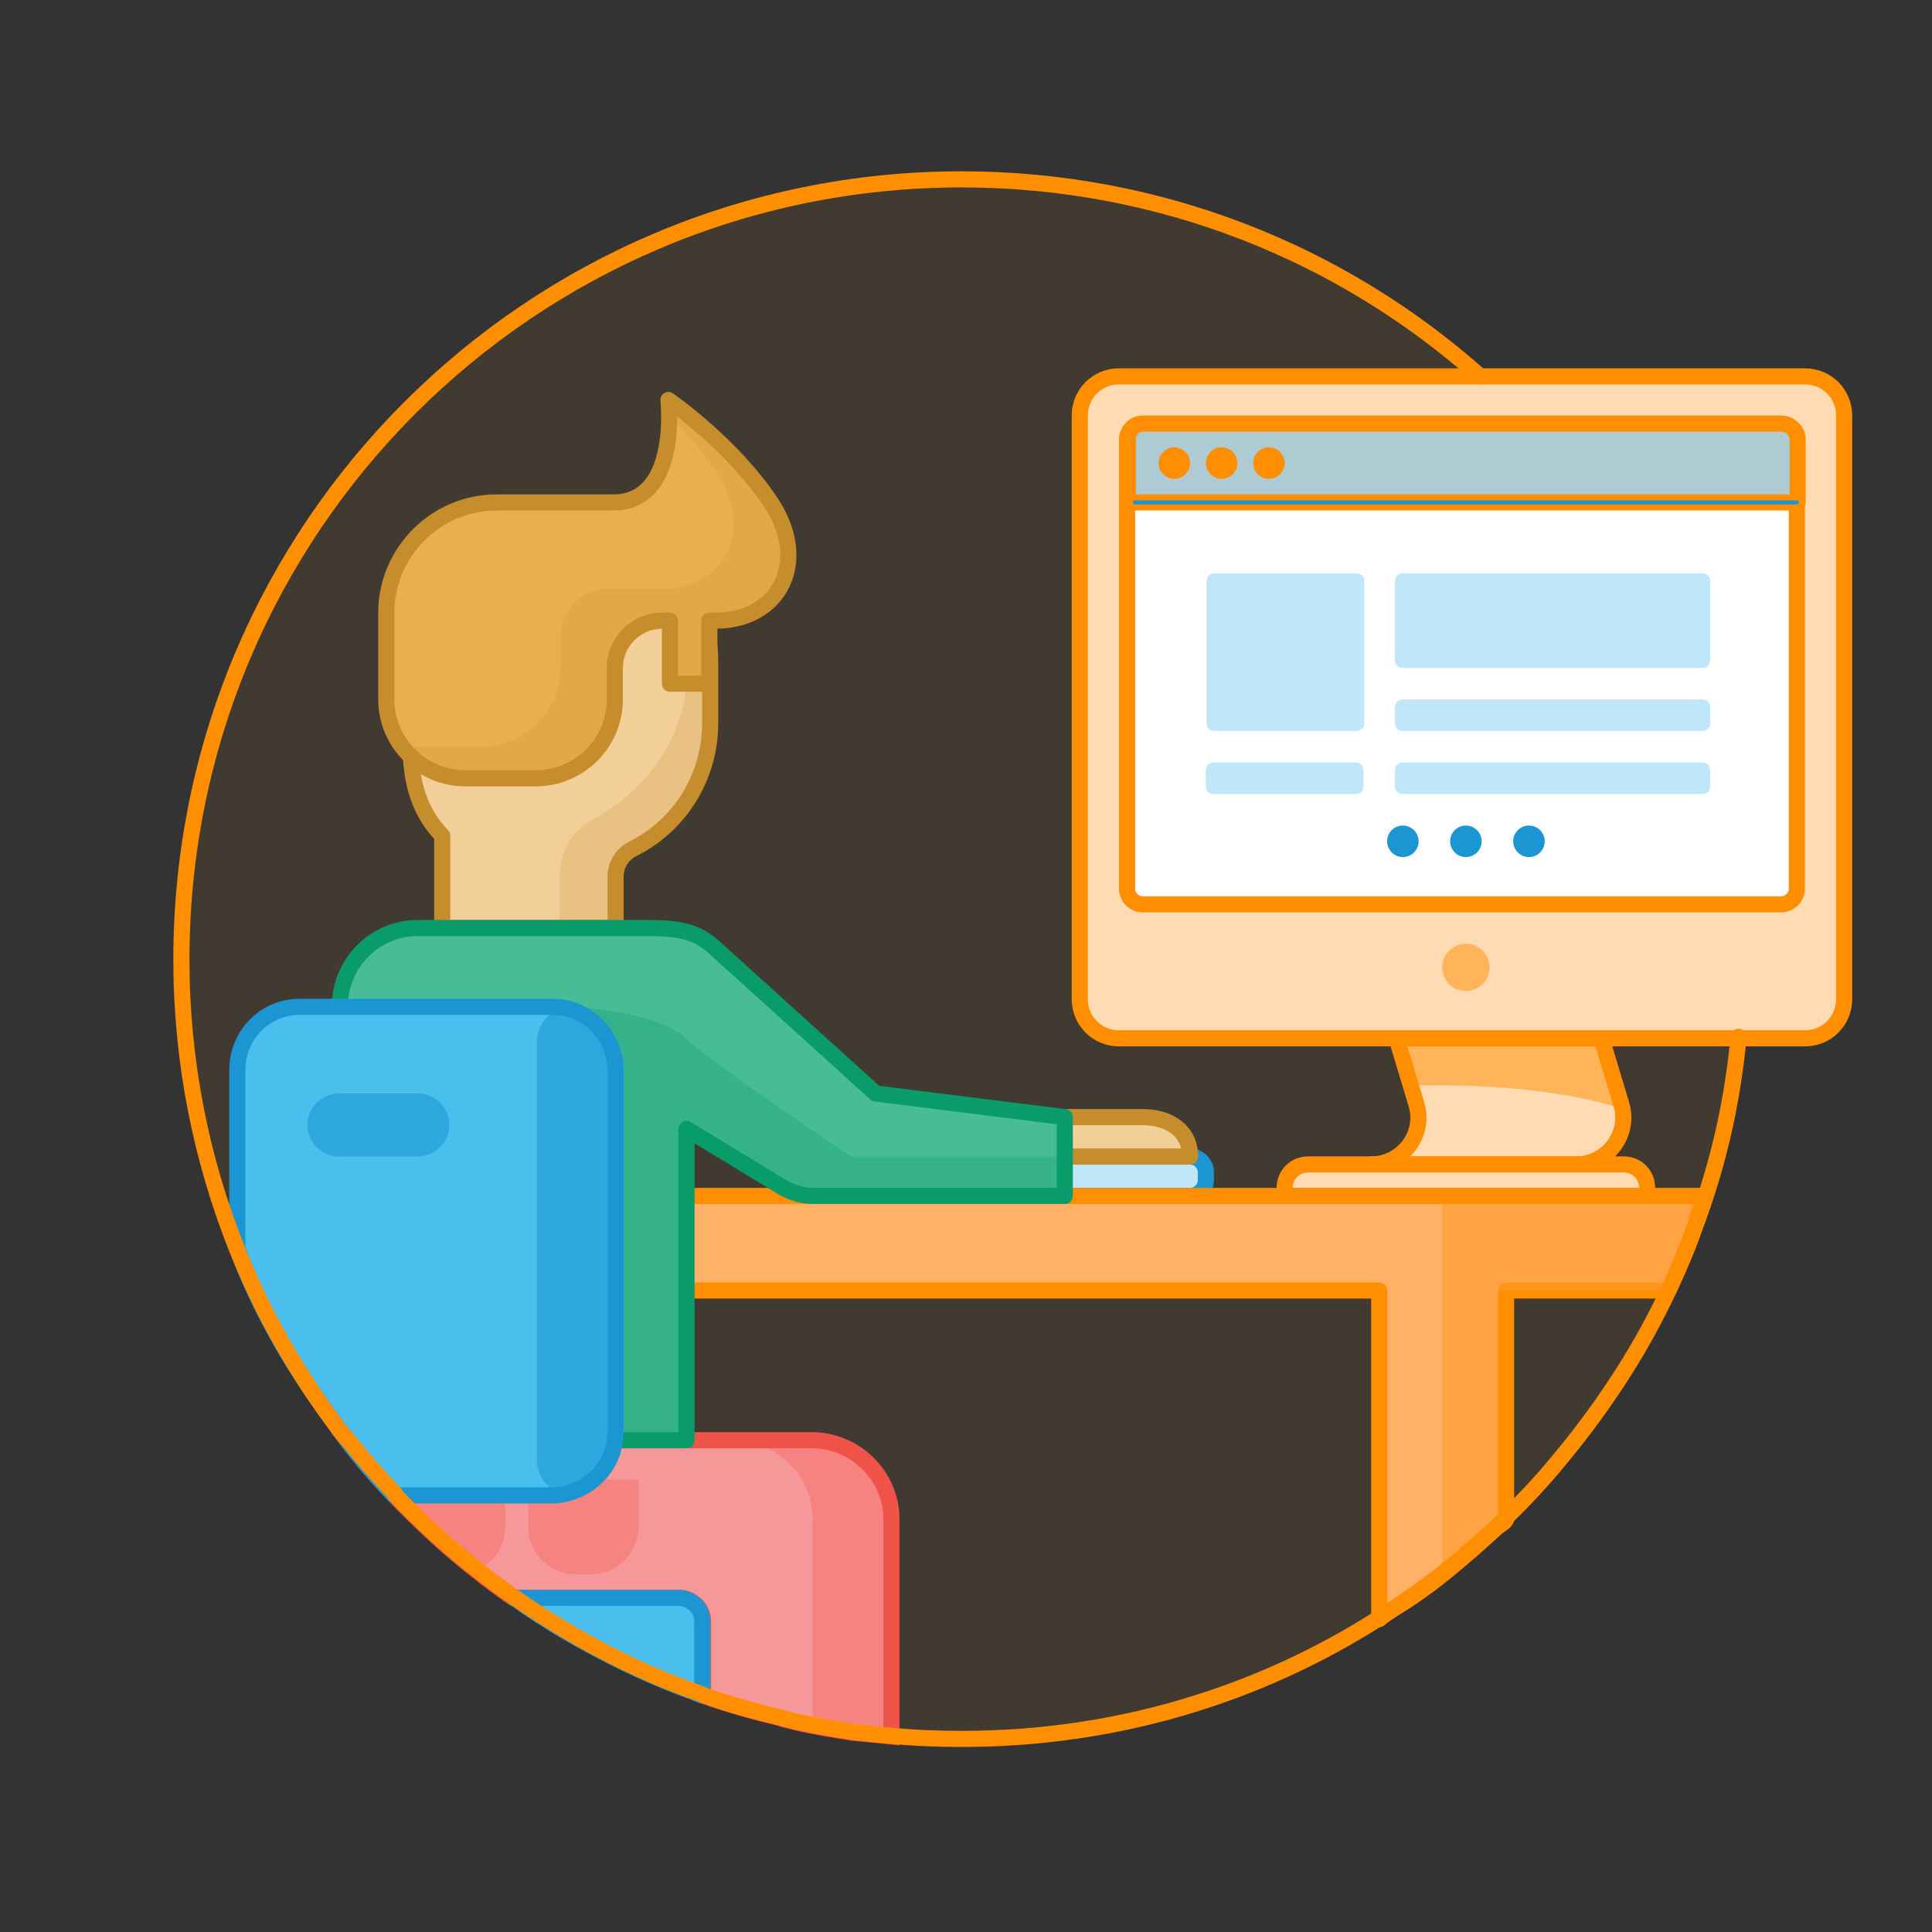 <?xml version="1.0" encoding="utf-8"?>
<!-- Generator: Adobe Illustrator 16.0.0, SVG Export Plug-In . SVG Version: 6.00 Build 0)  -->
<!DOCTYPE svg PUBLIC "-//W3C//DTD SVG 1.1//EN" "http://www.w3.org/Graphics/SVG/1.1/DTD/svg11.dtd">
<svg version="1.1" id="Layer_1" xmlns="http://www.w3.org/2000/svg" xmlns:xlink="http://www.w3.org/1999/xlink" x="0px" y="0px"
	 width="958.443px" height="958.445px" viewBox="0 0 958.443 958.445" enable-background="new 0 0 958.443 958.445"
	 xml:space="preserve">
<rect x="0" y="0" width="958.443" height="958.445" fill="#333333" stroke="none"/>
<path opacity="0.07" fill="#FF8F00" enable-background="new    " d="M734.254,186.713c-68.414-60.987-158.72-97.734-257.236-97.734
	c-213.843,0-387.03,173.186-387.03,387.03c0,50.429,9.773,98.906,27.366,143.083c12.901,32.447,30.103,62.551,50.823,89.916
	c1.172,1.564,2.345,3.127,3.908,4.691c0,0,0,0.389,0.392,0.389c7.428,9.383,15.248,18.375,23.458,26.977c0,0,0,0,0,0.391
	c12.509,13.293,26.191,25.803,40.657,37.139c5.863,4.691,12.118,9.383,18.375,13.684c17.201,12.121,35.185,22.676,54.34,32.059
	c11.337,5.473,23.065,10.555,35.185,14.855c1.173,0.393,2.737,0.779,3.91,1.564c12.9,4.689,25.802,8.209,39.094,11.336
	c0.392,0,0.781,0.391,1.172,0.391c1.564,0.393,3.128,0.783,4.692,1.174c9.773,2.346,19.546,3.908,29.318,5.473
	c1.174,0.393,2.736,0.393,3.911,0.393c5.081,0.781,10.556,1.174,15.638,1.562c11.727,1.174,23.456,1.564,35.184,1.564
	c76.234,0,147.382-21.893,207.199-60.207c5.474-3.518,10.556-7.035,15.637-10.555c7.817-5.473,15.638-11.336,23.066-17.592
	c2.734-2.346,5.472-4.691,8.209-7.037c3.908-3.518,7.816-7.037,11.728-10.557c1.173-1.17,2.737-2.346,3.91-3.908
	c9.771-9.383,18.765-19.156,27.365-29.711c11.338-13.686,21.893-28.148,31.274-43.004c8.211-12.9,15.638-26.582,22.283-40.658
	c4.691-10.164,9.383-20.719,12.9-31.275c1.174-2.734,1.956-5.471,3.129-8.598c9.383-26.977,15.637-55.516,18.374-85.229"/>
<path fill="#F69899" stroke="#F05347" stroke-width="8" stroke-miterlimit="10" d="M442.224,753.574v107.898
	c-3.91-0.391-10.557-1.172-15.638-1.562c-1.174,0-2.737-0.391-3.911-0.391c-9.772-1.564-19.938-3.129-29.318-5.475
	c-1.564-0.393-3.128-0.779-4.692-1.172c-0.391,0-0.391,0-0.781-0.393c-13.292-3.129-27.365-7.037-39.095-11.336v-36.748
	c0-6.646-5.473-11.729-12.119-11.729h-82.098c-6.254-4.301-12.509-8.992-18.374-13.686c-14.465-11.336-27.757-23.848-40.658-37.139
	l0,0c-8.21-8.6-16.028-17.592-23.457-27.365h230.654C424.24,714.481,442.224,732.073,442.224,753.574z"/>
<path opacity="0.3" fill="#F05347" enable-background="new    " d="M293.276,780.94h-7.819c-12.9,0-23.457-10.555-23.457-23.455
	v-23.459h54.732v23.459C316.733,770.385,306.177,780.94,293.276,780.94z"/>
<path opacity="0.3" fill="#F05347" enable-background="new    " d="M250.663,734.026v23.459c0,9.771-5.863,17.98-14.073,21.5
	c-14.465-11.336-27.757-23.848-40.268-37.139l0,0v-7.82H250.663z"/>
<path fill="#4ABFEE" stroke="#1B96D3" stroke-width="8" stroke-linecap="round" stroke-linejoin="round" stroke-miterlimit="10" d="
	M348.399,804.397v36.748c0-0.391-2.737-0.783-3.91-1.562c-12.118-4.301-23.848-9.383-35.185-14.855
	c-19.155-9.383-37.53-19.938-54.34-32.057h81.314C342.926,792.668,348.399,797.75,348.399,804.397z"/>
<path fill="#F2CF98" stroke="#C68D2D" stroke-width="8" stroke-linecap="round" stroke-linejoin="round" stroke-miterlimit="10" d="
	M352.308,327.451v31.274c0,27.366-15.638,51.214-38.703,62.551c-5.083,2.736-8.209,7.818-8.209,13.683v25.411h-86.007v-45.74
	c-11.729-12.119-15.639-27.366-15.639-44.177v-41.439c0-38.311,29.711-70.76,67.633-71.933
	C311.65,255.517,352.308,287.576,352.308,327.451z"/>
<line fill="none" stroke="#1B96D3" stroke-width="2" stroke-linecap="round" stroke-linejoin="round" stroke-miterlimit="10" x1="649.421" y1="577.653" x2="782.339" y2="577.653"/>
<path fill="#FFDBB3" stroke="#FF8F00" stroke-width="8" stroke-linecap="round" stroke-linejoin="round" stroke-miterlimit="10" d="
	M680.304,577.653c15.639,0,26.976-15.248,22.285-30.102l-14.465-48.087h101.644l14.466,48.087
	c4.689,14.854-6.646,30.102-22.284,30.102h-66.46H680.304z"/>
<path fill="#FFDBB3" stroke="#FF8F00" stroke-width="8" stroke-linecap="round" stroke-linejoin="round" stroke-miterlimit="10" d="
	M895.322,515.102H555.204c-10.945,0-19.547-8.601-19.547-19.548V206.26c0-10.946,8.602-19.546,19.547-19.546h340.117
	c10.947,0,19.548,8.6,19.548,19.546v289.294C914.869,506.501,906.269,515.102,895.322,515.102z"/>
<path fill="#FFFFFF" stroke="#FF8F00" stroke-width="8" stroke-linecap="round" stroke-linejoin="round" stroke-miterlimit="10" d="
	M559.115,440.823V217.988c0-4.301,3.517-7.819,7.816-7.819h316.661c4.302,0,7.818,3.519,7.818,7.819v222.834
	c0,4.302-3.518,7.818-7.818,7.818H566.932C562.631,448.641,559.115,445.125,559.115,440.823z"/>
<circle opacity="0.5" fill="#FF8F00" enable-background="new    " cx="727.217" cy="479.917" r="11.728"/>
<line fill="none" stroke="#1B96D3" stroke-width="2" stroke-linecap="round" stroke-linejoin="round" stroke-miterlimit="10" x1="891.412" y1="249.262" x2="563.025" y2="249.262"/>
<path fill="#AECBD3" stroke="#FF8F00" stroke-width="8" stroke-linecap="round" stroke-linejoin="round" stroke-miterlimit="10" d="
	M891.804,217.988v31.274h-332.3v-31.274c0-4.301,3.127-7.819,7.428-7.819h316.661C887.895,210.169,891.804,213.688,891.804,217.988z
	"/>
<path fill="#BDAED5" stroke="#1B96D3" stroke-width="2" stroke-linecap="round" stroke-linejoin="round" stroke-miterlimit="10" d="
	M891.412,249.262H563.025H891.412z"/>
<path fill="#C0E7F9" d="M676.786,358.725c0,2.347-1.562,3.91-3.91,3.91h-70.367c-2.347,0-3.908-1.563-3.908-3.91v-70.369
	c0-2.345,1.562-3.908,3.908-3.908h70.367c2.349,0,3.91,1.563,3.91,3.908V358.725z"/>
<path fill="#C0E7F9" d="M695.943,346.998h148.557c2.346,0,3.909,1.563,3.909,3.909v7.818c0,2.347-1.563,3.91-3.909,3.91H695.943
	c-2.347,0-3.908-1.563-3.908-3.91v-7.818C692.034,348.561,693.596,346.998,695.943,346.998z"/>
<path fill="#C0E7F9" d="M695.943,378.272h148.557c2.346,0,3.909,1.564,3.909,3.91v7.818c0,2.346-1.563,3.909-3.909,3.909H695.943
	c-2.347,0-3.908-1.563-3.908-3.909v-7.818C692.034,379.837,693.596,378.272,695.943,378.272z"/>
<path fill="#C0E7F9" d="M695.943,284.448h148.557c2.346,0,3.909,1.563,3.909,3.908v39.095c0,2.346-1.563,3.91-3.909,3.91H695.943
	c-2.347,0-3.908-1.564-3.908-3.91v-39.095C692.034,286.011,693.596,284.448,695.943,284.448z"/>
<path fill="#C0E7F9" d="M602.117,378.272h70.371c2.343,0,3.908,1.564,3.908,3.91v7.818c0,2.346-1.565,3.909-3.908,3.909h-70.371
	c-2.347,0-3.909-1.563-3.909-3.909v-7.818C598.208,379.837,599.771,378.272,602.117,378.272z"/>
<circle fill="#1B96D3" cx="727.217" cy="417.365" r="7.819"/>
<circle fill="#1B96D3" cx="695.943" cy="417.365" r="7.819"/>
<circle fill="#1B96D3" cx="758.493" cy="417.365" r="7.819"/>
<circle fill="#FF8F00" cx="582.571" cy="229.716" r="7.819"/>
<circle fill="#FF8F00" cx="606.027" cy="229.716" r="7.819"/>
<circle fill="#FF8F00" cx="629.484" cy="229.716" r="7.819"/>
<path fill="#EAAE4E" stroke="#C68D2D" stroke-width="8" stroke-linecap="round" stroke-linejoin="round" stroke-miterlimit="10" d="
	M382.409,249.262c-19.548-29.32-50.823-50.821-50.823-50.821s5.864,50.821-27.364,50.821h-57.859
	c-30.103,0-54.73,24.628-54.73,54.731v43.003c0,21.501,17.593,39.094,39.093,39.094h35.186c21.501,0,39.095-17.592,39.095-39.094
	v-15.638c0-12.901,10.555-23.456,23.455-23.456h3.91v31.273h19.546v-31.273h3.126C386.709,307.905,401.956,278.583,382.409,249.262z
	"/>
<path opacity="0.2" fill="#C68D2D" enable-background="new    " d="M355.043,307.905h-2.735v31.273h-19.547v-31.273h-4.301
	c-12.9,0-23.064,10.555-23.064,23.456v15.638c0,21.501-17.983,39.094-39.485,39.094h-35.186c-12.9,0-24.238-6.254-31.275-15.638
	c1.173,0,2.736,0,3.91,0h35.184c21.502,0,39.486-17.592,39.486-39.093v-15.638c0-12.901,10.164-23.457,23.064-23.457h26.585
	c32.056,0,46.912-29.32,27.363-58.641c-7.035-10.165-15.245-19.547-23.063-27.366c0-4.69-0.393-7.818-0.393-7.818
	s31.275,21.501,50.823,50.821C401.956,278.583,386.709,307.905,355.043,307.905z"/>
<path fill="#FFDBB3" stroke="#FF8F00" stroke-width="8" stroke-linecap="round" stroke-linejoin="round" stroke-miterlimit="10" d="
	M817.132,593.291H637.3v-3.912c0-6.645,5.083-11.727,11.729-11.727h156.377c6.646,0,11.727,5.082,11.727,11.727L817.132,593.291
	L817.132,593.291z"/>
<path opacity="0.5" fill="#FF8F00" enable-background="new    " d="M695.943,519.01l7.818,19.547c0,0,59.423-2.346,101.646,11.729
	l-11.729-31.275H695.943z"/>
<path fill="#C0E7F9" stroke="#1B96D3" stroke-width="8" stroke-linecap="round" stroke-linejoin="round" stroke-miterlimit="10" d="
	M590.389,593.291h-78.187v-19.549h78.187c4.3,0,7.818,3.52,7.818,7.818v3.91C598.208,589.77,594.689,593.291,590.389,593.291z"/>
<path fill="#F2CF98" stroke="#C68D2D" stroke-width="8" stroke-linecap="round" stroke-linejoin="round" stroke-miterlimit="10" d="
	M590.389,573.742h-78.187v-19.547h54.729C579.834,554.196,590.389,560.842,590.389,573.742L590.389,573.742z"/>
<path opacity="0.2" fill="#C68D2D" enable-background="new    " d="M351.916,343.089v15.637c0,27.366-15.638,51.214-38.704,62.551
	c-5.08,2.736-8.209,7.818-8.209,13.683v21.501h-27.365v-22.283c0-11.337,6.255-22.283,16.027-27.366
	c16.812-9.383,41.05-28.146,46.522-63.723L351.916,343.089L351.916,343.089z"/>
<path fill="#FFB266" stroke="#FF8F00" stroke-width="8" stroke-linecap="round" stroke-linejoin="round" stroke-miterlimit="10" d="
	M844.499,593.291l-0.782,3.908l-3.126,11.729c-3.908,10.553-8.21,21.109-12.901,31.275h-80.532v113.371
	c0,1.174-2.737,2.736-4.301,3.91c-3.909,3.518-7.819,7.035-11.729,10.557c-2.735,2.344-5.474,4.688-8.21,7.037
	c-7.428,6.254-14.855,12.117-23.065,17.592c-5.081,3.518-11.727,7.035-15.638,10.555V640.203H285.456
	c-6.646,0-11.337-5.082-11.337-11.729v-35.184H844.499L844.499,593.291z"/>
<path opacity="0.6" fill="#FF9A2C" enable-background="new    " d="M844.499,597.199l-0.782,3.127
	c-0.779,2.734-1.953,5.863-3.126,8.602c-3.908,10.553-8.21,21.109-12.901,31.275h-84.442v117.281
	c-3.91,3.518-7.817,7.035-12.119,10.557c-2.735,2.344-5.474,4.688-8.21,7.037l-7.428,1.953V597.199H844.499z"/>
<g>
	
		<path fill="#48BC97" stroke="#099C6A" stroke-width="8" stroke-linecap="round" stroke-linejoin="round" stroke-miterlimit="10" d="
		M528.23,554.196v39.096H403.521c-5.473,0-10.947-1.564-16.028-4.693l-46.913-28.537v154.42H172.475v-0.391l-3.909-7.428V499.464
		c0-21.503,17.201-39.094,38.703-39.094h113.372c18.766,0,26.192,2.345,35.576,11.337l78.188,70.758L528.23,554.196z"/>
	<path opacity="0.3" fill="#099C6A" enable-background="new    " d="M422.284,573.742c0,0-66.458-44.176-82.097-58.641
		c-15.637-14.464-58.641-15.638-58.641-15.638L309.304,528v151.688l-18.767,30.885h50.041V560.451l46.521,32.84h141.129v-19.549
		H422.284z"/>
</g>
<path opacity="0.3" fill="#F05347" enable-background="new    " d="M438.314,753.574v105.555
	c-11.728-1.564-21.894-3.91-34.011-6.256c-0.393,0-1.173,0-1.173-0.393v-98.906c0-21.502-17.984-39.094-39.484-39.094h35.184
	C420.331,714.481,438.314,732.073,438.314,753.574z"/>
<g>
	
		<path fill="#4ABFEE" stroke="#1B96D3" stroke-width="8" stroke-linecap="round" stroke-linejoin="round" stroke-miterlimit="10" d="
		M305.396,530.74v179.832c0,1.174-0.392,2.734-0.392,3.908c-0.781,7.82-4.69,14.463-10.556,19.545
		c-5.474,4.693-12.9,7.82-20.719,7.82h-78.188l0,0c-8.21-8.6-16.028-17.592-23.457-27.365l0,0v-0.393
		c-1.173-1.562-2.345-3.127-3.518-4.691c-20.719-27.363-39.094-57.467-50.821-89.916v-88.74c0-17.203,13.683-31.276,30.883-31.276
		H273.73c3.127,0,5.863,0.391,8.991,1.174c10.556,3.127,18.765,11.728,21.501,22.282C305.003,525.266,305.396,528,305.396,530.74z"
		/>
	<path opacity="0.6" fill="#1B96D3" enable-background="new    " d="M301.485,724.254c0,9.771-7.819,17.592-17.592,17.592l0,0
		c-9.774,0-17.592-7.82-17.592-17.592V517.057c0-9.774,7.817-17.593,17.592-17.593l0,0c9.771,0,17.592,7.818,17.592,17.593V724.254z
		"/>
	<path opacity="0.6" fill="#1B96D3" enable-background="new    " d="M207.27,573.742h-39.094c-8.602,0-15.639-7.037-15.639-15.639
		l0,0c0-8.6,7.038-15.639,15.639-15.639h39.094c8.6,0,15.637,7.039,15.637,15.639l0,0
		C222.906,566.705,215.869,573.742,207.27,573.742z"/>
</g>
<path fill="none" stroke="#FF8F00" stroke-width="8" stroke-linecap="round" stroke-linejoin="round" stroke-miterlimit="10" d="
	M734.254,186.713c-68.414-60.987-158.72-97.734-257.236-97.734c-213.843,0-387.03,173.186-387.03,387.03
	c0,50.429,9.773,98.906,27.366,143.083c12.901,32.447,30.103,62.551,50.823,89.916c1.172,1.564,2.345,3.127,3.908,4.691
	c0,0,0,0.389,0.392,0.389c7.428,9.383,15.248,18.375,23.458,26.977c0,0,0,0,0,0.391c12.509,13.293,26.191,25.803,40.657,37.139
	c5.863,4.691,12.118,9.383,18.375,13.684c17.201,12.121,35.185,22.676,54.34,32.059c11.337,5.473,23.065,10.555,35.185,14.855
	c1.173,0.393,2.737,0.779,3.91,1.564c12.9,4.689,25.802,8.209,39.094,11.336c0.392,0,0.781,0.391,1.172,0.391
	c1.564,0.393,3.128,0.783,4.692,1.174c9.773,2.346,19.546,3.908,29.318,5.473c1.174,0.393,2.736,0.393,3.911,0.393
	c5.081,0.781,10.556,1.174,15.638,1.562c11.727,1.174,23.456,1.564,35.184,1.564c76.234,0,147.382-21.893,207.199-60.207
	c5.474-3.518,10.556-7.035,15.637-10.555c7.817-5.473,15.638-11.336,23.066-17.592c2.734-2.346,5.472-4.691,8.209-7.037
	c3.908-3.518,7.816-7.037,11.728-10.557c1.173-1.17,2.737-2.346,3.91-3.908c9.771-9.383,18.765-19.156,27.365-29.711
	c11.338-13.686,21.893-28.148,31.274-43.004c8.211-12.9,15.638-26.582,22.283-40.658c4.691-10.164,9.383-20.719,12.9-31.275
	c1.174-2.734,1.956-5.471,3.129-8.598c9.383-26.977,15.637-55.516,18.374-85.229"/>
</svg>
